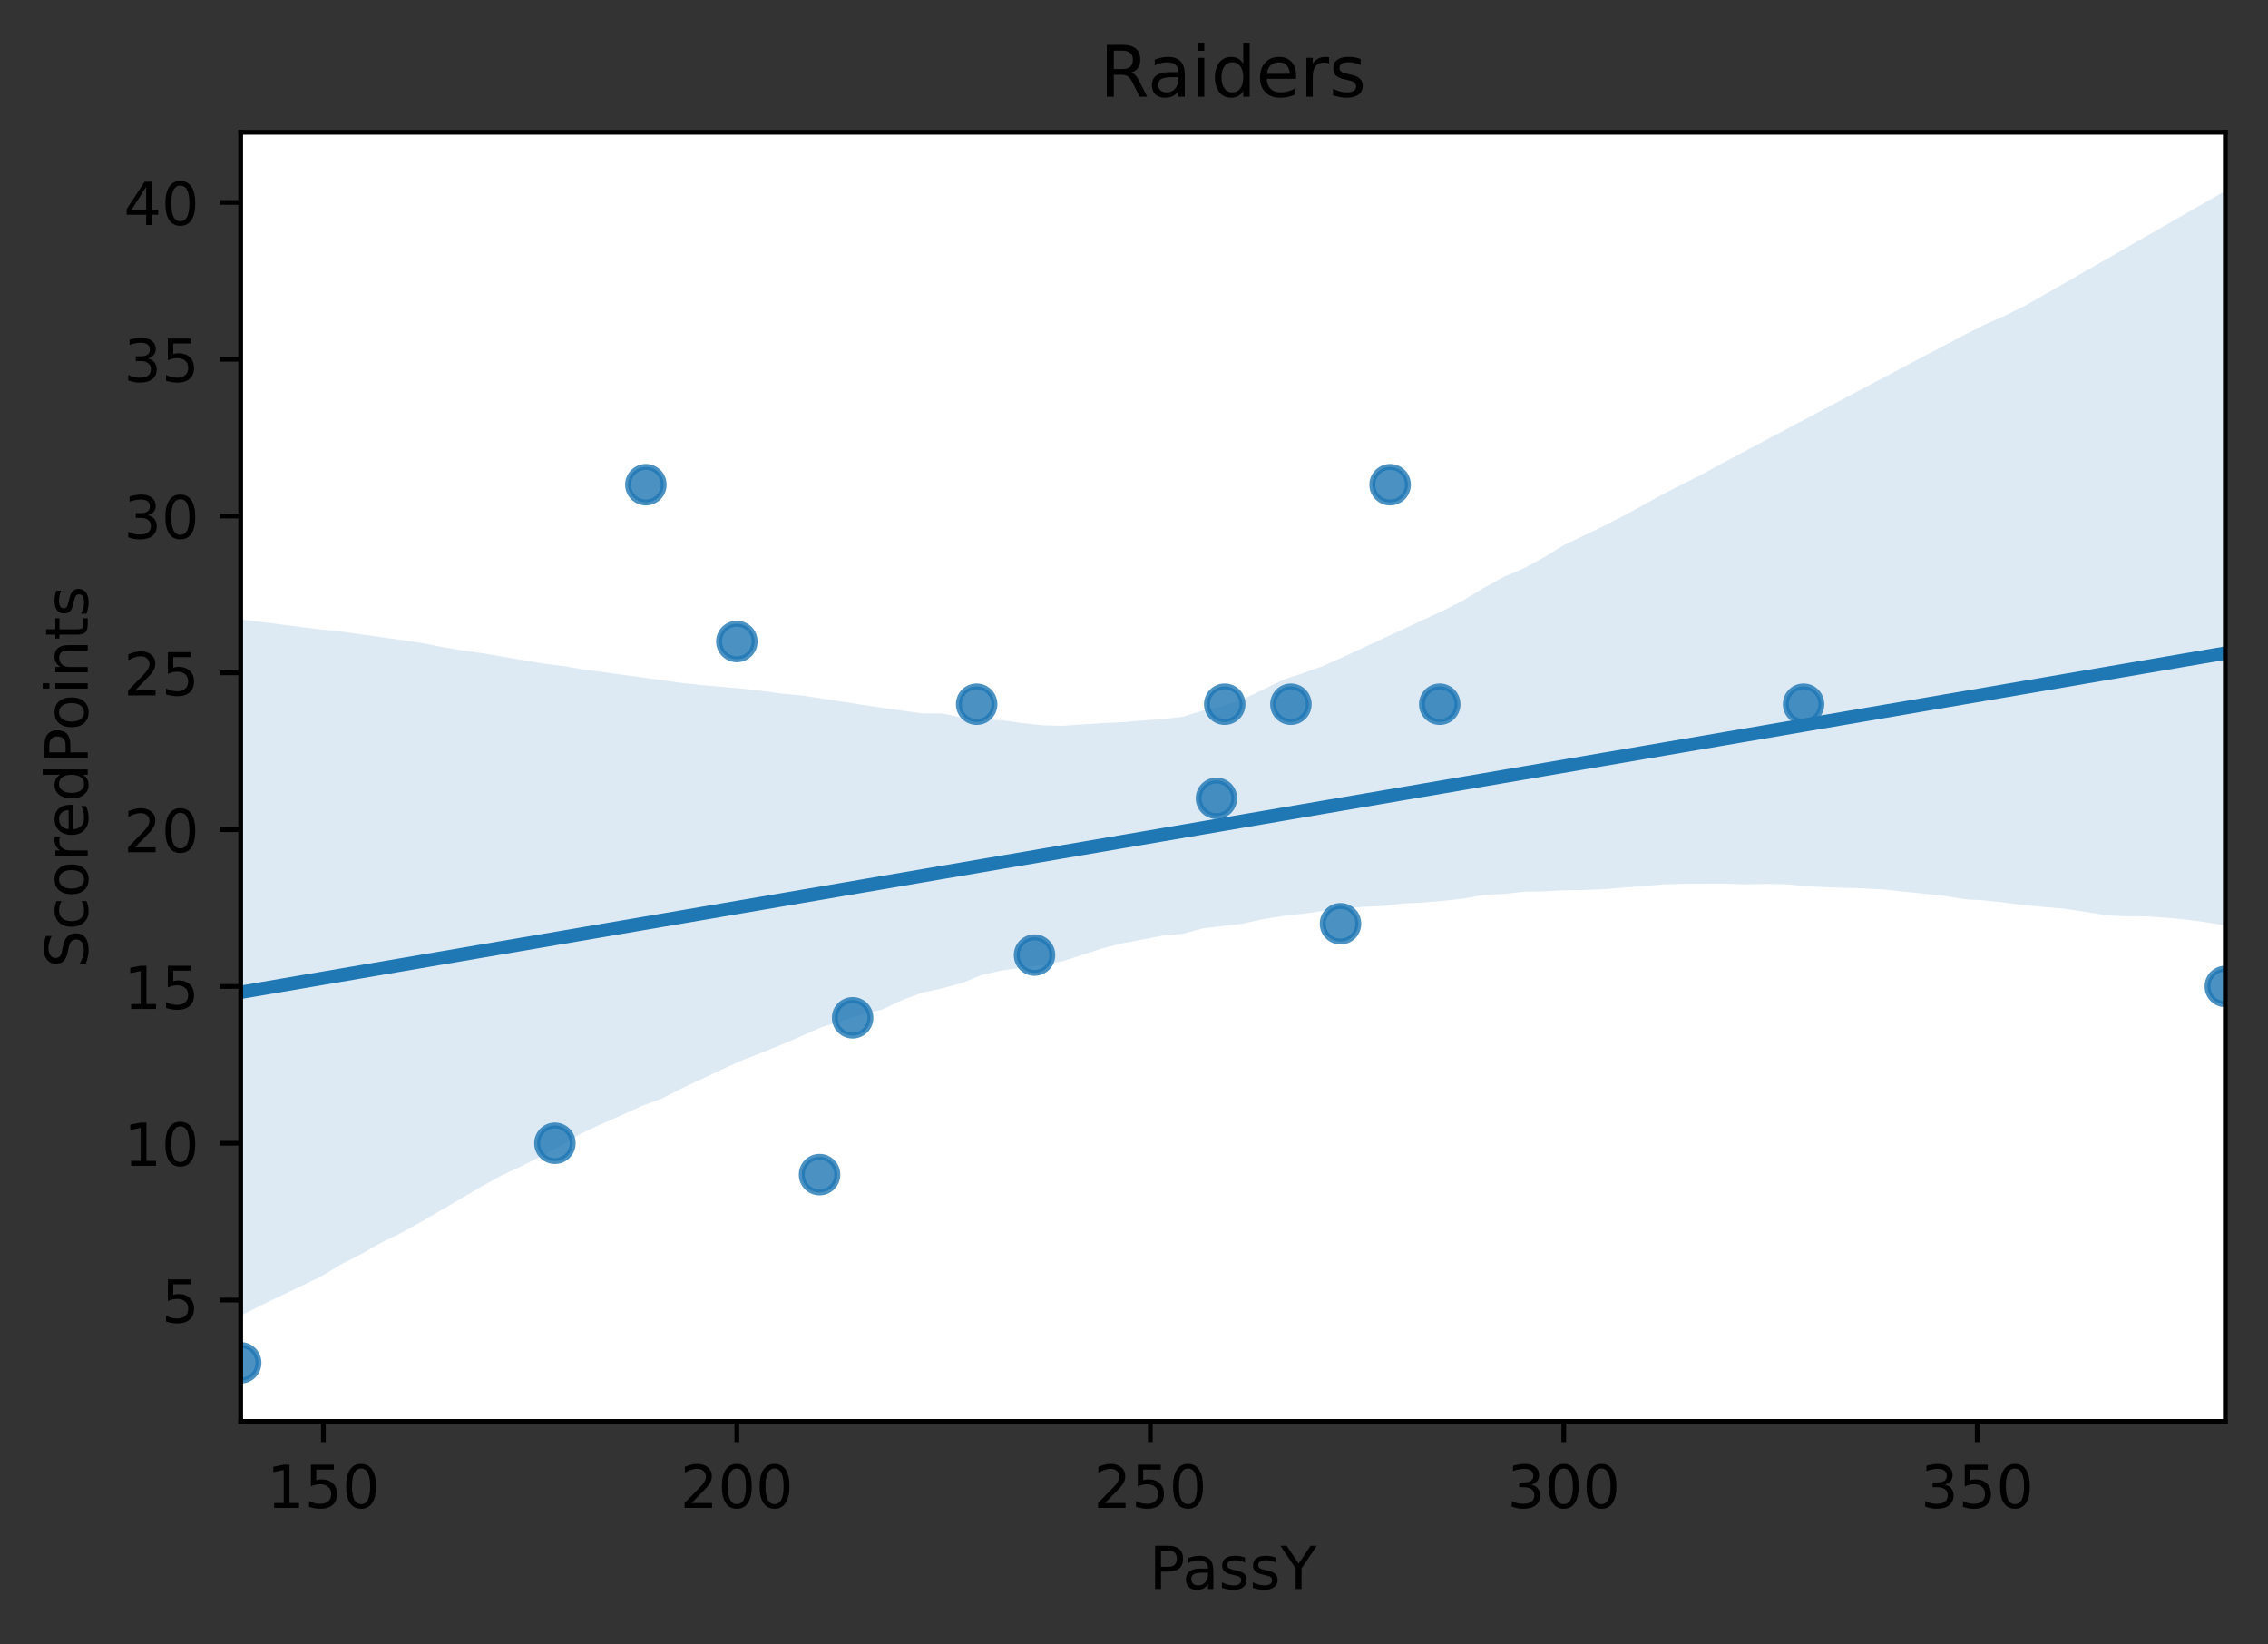 <?xml version="1.0" encoding="utf-8" standalone="no"?>
<!DOCTYPE svg PUBLIC "-//W3C//DTD SVG 1.1//EN"
  "http://www.w3.org/Graphics/SVG/1.1/DTD/svg11.dtd">
<!-- Created with matplotlib (https://matplotlib.org/) -->
<svg height="277.314pt" version="1.1" viewBox="0 0 382.603 277.314" width="382.603pt" xmlns="http://www.w3.org/2000/svg" xmlns:xlink="http://www.w3.org/1999/xlink">
 <rect x="0" y="0" width="382.603" height="277.314" fill="#333333" stroke="none"/>
 <defs>
  <style type="text/css">
*{stroke-linecap:butt;stroke-linejoin:round;}
  </style>
 </defs>
 <g id="figure_1">
  <g id="patch_1">
   <path d="M 0 277.314 
L 382.603 277.314 
L 382.603 0 
L 0 0 
z
" style="fill:none;"/>
  </g>
  <g id="axes_1">
   <g id="patch_2">
    <path d="M 40.603 239.758 
L 375.403 239.758 
L 375.403 22.318 
L 40.603 22.318 
z
" style="fill:#ffffff;"/>
   </g>
   <g id="PathCollection_1">
    <defs>
     <path d="M 0 3 
C 0.796 3 1.559 2.684 2.121 2.121 
C 2.684 1.559 3 0.796 3 0 
C 3 -0.796 2.684 -1.559 2.121 -2.121 
C 1.559 -2.684 0.796 -3 0 -3 
C -0.796 -3 -1.559 -2.684 -2.121 -2.121 
C -2.684 -1.559 -3 -0.796 -3 0 
C -3 0.796 -2.684 1.559 -2.121 2.121 
C -1.559 2.684 -0.796 3 0 3 
z
" id="mff17664d2a" style="stroke:#1f77b4;stroke-opacity:0.8;"/>
    </defs>
    <g clip-path="url(#p97b79f80c5)">
     <use style="fill:#1f77b4;fill-opacity:0.8;stroke:#1f77b4;stroke-opacity:0.8;" x="206.608" xlink:href="#mff17664d2a" y="118.788"/>
     <use style="fill:#1f77b4;fill-opacity:0.8;stroke:#1f77b4;stroke-opacity:0.8;" x="93.613" xlink:href="#mff17664d2a" y="192.846"/>
     <use style="fill:#1f77b4;fill-opacity:0.8;stroke:#1f77b4;stroke-opacity:0.8;" x="143.833" xlink:href="#mff17664d2a" y="171.686"/>
     <use style="fill:#1f77b4;fill-opacity:0.8;stroke:#1f77b4;stroke-opacity:0.8;" x="108.958" xlink:href="#mff17664d2a" y="81.76"/>
     <use style="fill:#1f77b4;fill-opacity:0.8;stroke:#1f77b4;stroke-opacity:0.8;" x="164.758" xlink:href="#mff17664d2a" y="118.788"/>
     <use style="fill:#1f77b4;fill-opacity:0.8;stroke:#1f77b4;stroke-opacity:0.8;" x="304.258" xlink:href="#mff17664d2a" y="118.788"/>
     <use style="fill:#1f77b4;fill-opacity:0.8;stroke:#1f77b4;stroke-opacity:0.8;" x="242.878" xlink:href="#mff17664d2a" y="118.788"/>
     <use style="fill:#1f77b4;fill-opacity:0.8;stroke:#1f77b4;stroke-opacity:0.8;" x="234.508" xlink:href="#mff17664d2a" y="81.76"/>
     <use style="fill:#1f77b4;fill-opacity:0.8;stroke:#1f77b4;stroke-opacity:0.8;" x="124.303" xlink:href="#mff17664d2a" y="108.209"/>
     <use style="fill:#1f77b4;fill-opacity:0.8;stroke:#1f77b4;stroke-opacity:0.8;" x="226.138" xlink:href="#mff17664d2a" y="155.817"/>
     <use style="fill:#1f77b4;fill-opacity:0.8;stroke:#1f77b4;stroke-opacity:0.8;" x="40.603" xlink:href="#mff17664d2a" y="229.874"/>
     <use style="fill:#1f77b4;fill-opacity:0.8;stroke:#1f77b4;stroke-opacity:0.8;" x="138.253" xlink:href="#mff17664d2a" y="198.136"/>
     <use style="fill:#1f77b4;fill-opacity:0.8;stroke:#1f77b4;stroke-opacity:0.8;" x="205.213" xlink:href="#mff17664d2a" y="134.658"/>
     <use style="fill:#1f77b4;fill-opacity:0.8;stroke:#1f77b4;stroke-opacity:0.8;" x="174.523" xlink:href="#mff17664d2a" y="161.107"/>
     <use style="fill:#1f77b4;fill-opacity:0.8;stroke:#1f77b4;stroke-opacity:0.8;" x="217.768" xlink:href="#mff17664d2a" y="118.788"/>
     <use style="fill:#1f77b4;fill-opacity:0.8;stroke:#1f77b4;stroke-opacity:0.8;" x="375.403" xlink:href="#mff17664d2a" y="166.397"/>
    </g>
   </g>
   <g id="PolyCollection_1">
    <path clip-path="url(#p97b79f80c5)" d="M 40.603 104.477 
L 40.603 221.927 
L 43.985 220.203 
L 47.367 218.572 
L 50.749 216.957 
L 54.13 215.336 
L 57.512 213.293 
L 60.894 211.56 
L 64.276 209.626 
L 67.658 207.98 
L 71.039 206.103 
L 74.421 204.129 
L 77.803 202.15 
L 81.185 200.17 
L 84.567 198.292 
L 87.949 196.714 
L 91.33 195.022 
L 94.712 193.22 
L 98.094 191.163 
L 101.476 189.599 
L 104.858 188.105 
L 108.239 186.565 
L 111.621 185.317 
L 115.003 183.589 
L 118.385 181.997 
L 121.767 180.403 
L 125.149 178.871 
L 128.53 177.543 
L 131.912 176.19 
L 135.294 174.715 
L 138.676 173.229 
L 142.058 172.251 
L 145.439 171.103 
L 148.821 170.295 
L 152.203 168.69 
L 155.585 167.438 
L 158.967 166.706 
L 162.349 165.791 
L 165.73 164.426 
L 169.112 163.675 
L 172.494 163.212 
L 175.876 162.787 
L 179.258 162.148 
L 182.639 161.048 
L 186.021 159.953 
L 189.403 159.096 
L 192.785 158.472 
L 196.167 157.818 
L 199.549 157.508 
L 202.93 156.592 
L 206.312 156.188 
L 209.694 155.794 
L 213.076 155.036 
L 216.458 154.502 
L 219.839 154.136 
L 223.221 153.647 
L 226.603 153.284 
L 229.985 152.96 
L 233.367 152.815 
L 236.749 152.393 
L 240.13 152.228 
L 243.512 151.948 
L 246.894 151.559 
L 250.276 150.966 
L 253.658 150.792 
L 257.039 150.415 
L 260.421 150.348 
L 263.803 150.165 
L 267.185 150.129 
L 270.567 149.989 
L 273.949 149.713 
L 277.33 149.442 
L 280.712 149.17 
L 284.094 149.083 
L 287.476 149.057 
L 290.858 149.05 
L 294.239 149.164 
L 297.621 149.101 
L 301.003 149.146 
L 304.385 149.437 
L 307.767 149.641 
L 311.149 149.751 
L 314.53 149.856 
L 317.912 150.043 
L 321.294 150.418 
L 324.676 150.754 
L 328.058 151.127 
L 331.439 151.677 
L 334.821 151.879 
L 338.203 152.261 
L 341.585 152.692 
L 344.967 152.992 
L 348.349 153.292 
L 351.73 153.788 
L 355.112 154.352 
L 358.494 154.562 
L 361.876 154.568 
L 365.258 154.778 
L 368.639 155.1 
L 372.021 155.544 
L 375.403 156.109 
L 375.403 32.202 
L 375.403 32.202 
L 372.021 34.143 
L 368.639 36.084 
L 365.258 38.024 
L 361.876 39.965 
L 358.494 41.906 
L 355.112 43.847 
L 351.73 45.785 
L 348.349 47.72 
L 344.967 49.654 
L 341.585 51.588 
L 338.203 53.254 
L 334.821 54.749 
L 331.439 56.466 
L 328.058 58.25 
L 324.676 60.034 
L 321.294 61.818 
L 317.912 63.611 
L 314.53 65.405 
L 311.149 67.199 
L 307.767 68.992 
L 304.385 70.786 
L 301.003 72.58 
L 297.621 74.374 
L 294.239 76.173 
L 290.858 77.98 
L 287.476 79.827 
L 284.094 81.55 
L 280.712 83.266 
L 277.33 85.137 
L 273.949 86.97 
L 270.567 88.72 
L 267.185 90.349 
L 263.803 91.95 
L 260.421 94.048 
L 257.039 95.871 
L 253.658 97.319 
L 250.276 99.187 
L 246.894 101.247 
L 243.512 102.978 
L 240.13 104.542 
L 236.749 106.108 
L 233.367 107.682 
L 229.985 109.252 
L 226.603 110.816 
L 223.221 112.341 
L 219.839 113.534 
L 216.458 114.666 
L 213.076 116.324 
L 209.694 117.945 
L 206.312 119.103 
L 202.93 119.858 
L 199.549 120.895 
L 196.167 121.312 
L 192.785 121.53 
L 189.403 121.818 
L 186.021 121.967 
L 182.639 122.198 
L 179.258 122.425 
L 175.876 122.342 
L 172.494 121.978 
L 169.112 121.51 
L 165.73 121.303 
L 162.349 121.035 
L 158.967 120.357 
L 155.585 120.346 
L 152.203 119.868 
L 148.821 119.391 
L 145.439 118.881 
L 142.058 118.361 
L 138.676 117.842 
L 135.294 117.323 
L 131.912 117.008 
L 128.53 116.544 
L 125.149 116.16 
L 121.767 115.861 
L 118.385 115.562 
L 115.003 115.194 
L 111.621 114.727 
L 108.239 114.26 
L 104.858 113.794 
L 101.476 113.331 
L 98.094 112.868 
L 94.712 112.306 
L 91.33 111.887 
L 87.949 111.307 
L 84.567 110.727 
L 81.185 110.152 
L 77.803 109.686 
L 74.421 109.112 
L 71.039 108.44 
L 67.658 107.957 
L 64.276 107.478 
L 60.894 107 
L 57.512 106.526 
L 54.13 106.182 
L 50.749 105.765 
L 47.367 105.335 
L 43.985 104.906 
L 40.603 104.477 
z
" style="fill:#1f77b4;fill-opacity:0.15;"/>
   </g>
   <g id="matplotlib.axis_1">
    <g id="xtick_1">
     <g id="line2d_1">
      <defs>
       <path d="M 0 0 
L 0 3.5 
" id="m7459fa9d11" style="stroke:#000000;stroke-width:0.8;"/>
      </defs>
      <g>
       <use style="stroke:#000000;stroke-width:0.8;" x="54.553" xlink:href="#m7459fa9d11" y="239.758"/>
      </g>
     </g>
     <g id="text_1">
      <!-- 150 -->
      <defs>
       <path d="M 12.406 8.297 
L 28.516 8.297 
L 28.516 63.922 
L 10.984 60.406 
L 10.984 69.391 
L 28.422 72.906 
L 38.281 72.906 
L 38.281 8.297 
L 54.391 8.297 
L 54.391 0 
L 12.406 0 
z
" id="DejaVuSans-49"/>
       <path d="M 10.797 72.906 
L 49.516 72.906 
L 49.516 64.594 
L 19.828 64.594 
L 19.828 46.734 
Q 21.969 47.469 24.109 47.828 
Q 26.266 48.188 28.422 48.188 
Q 40.625 48.188 47.75 41.5 
Q 54.891 34.812 54.891 23.391 
Q 54.891 11.625 47.562 5.094 
Q 40.234 -1.422 26.906 -1.422 
Q 22.312 -1.422 17.547 -0.641 
Q 12.797 0.141 7.719 1.703 
L 7.719 11.625 
Q 12.109 9.234 16.797 8.062 
Q 21.484 6.891 26.703 6.891 
Q 35.156 6.891 40.078 11.328 
Q 45.016 15.766 45.016 23.391 
Q 45.016 31 40.078 35.438 
Q 35.156 39.891 26.703 39.891 
Q 22.75 39.891 18.812 39.016 
Q 14.891 38.141 10.797 36.281 
z
" id="DejaVuSans-53"/>
       <path d="M 31.781 66.406 
Q 24.172 66.406 20.328 58.906 
Q 16.5 51.422 16.5 36.375 
Q 16.5 21.391 20.328 13.891 
Q 24.172 6.391 31.781 6.391 
Q 39.453 6.391 43.281 13.891 
Q 47.125 21.391 47.125 36.375 
Q 47.125 51.422 43.281 58.906 
Q 39.453 66.406 31.781 66.406 
z
M 31.781 74.219 
Q 44.047 74.219 50.516 64.516 
Q 56.984 54.828 56.984 36.375 
Q 56.984 17.969 50.516 8.266 
Q 44.047 -1.422 31.781 -1.422 
Q 19.531 -1.422 13.062 8.266 
Q 6.594 17.969 6.594 36.375 
Q 6.594 54.828 13.062 64.516 
Q 19.531 74.219 31.781 74.219 
z
" id="DejaVuSans-48"/>
      </defs>
      <g transform="translate(45.009 254.357)scale(0.1 -0.1)">
       <use xlink:href="#DejaVuSans-49"/>
       <use x="63.623" xlink:href="#DejaVuSans-53"/>
       <use x="127.246" xlink:href="#DejaVuSans-48"/>
      </g>
     </g>
    </g>
    <g id="xtick_2">
     <g id="line2d_2">
      <g>
       <use style="stroke:#000000;stroke-width:0.8;" x="124.303" xlink:href="#m7459fa9d11" y="239.758"/>
      </g>
     </g>
     <g id="text_2">
      <!-- 200 -->
      <defs>
       <path d="M 19.188 8.297 
L 53.609 8.297 
L 53.609 0 
L 7.328 0 
L 7.328 8.297 
Q 12.938 14.109 22.625 23.891 
Q 32.328 33.688 34.812 36.531 
Q 39.547 41.844 41.422 45.531 
Q 43.312 49.219 43.312 52.781 
Q 43.312 58.594 39.234 62.25 
Q 35.156 65.922 28.609 65.922 
Q 23.969 65.922 18.812 64.312 
Q 13.672 62.703 7.812 59.422 
L 7.812 69.391 
Q 13.766 71.781 18.938 73 
Q 24.125 74.219 28.422 74.219 
Q 39.75 74.219 46.484 68.547 
Q 53.219 62.891 53.219 53.422 
Q 53.219 48.922 51.531 44.891 
Q 49.859 40.875 45.406 35.406 
Q 44.188 33.984 37.641 27.219 
Q 31.109 20.453 19.188 8.297 
z
" id="DejaVuSans-50"/>
      </defs>
      <g transform="translate(114.759 254.357)scale(0.1 -0.1)">
       <use xlink:href="#DejaVuSans-50"/>
       <use x="63.623" xlink:href="#DejaVuSans-48"/>
       <use x="127.246" xlink:href="#DejaVuSans-48"/>
      </g>
     </g>
    </g>
    <g id="xtick_3">
     <g id="line2d_3">
      <g>
       <use style="stroke:#000000;stroke-width:0.8;" x="194.053" xlink:href="#m7459fa9d11" y="239.758"/>
      </g>
     </g>
     <g id="text_3">
      <!-- 250 -->
      <g transform="translate(184.509 254.357)scale(0.1 -0.1)">
       <use xlink:href="#DejaVuSans-50"/>
       <use x="63.623" xlink:href="#DejaVuSans-53"/>
       <use x="127.246" xlink:href="#DejaVuSans-48"/>
      </g>
     </g>
    </g>
    <g id="xtick_4">
     <g id="line2d_4">
      <g>
       <use style="stroke:#000000;stroke-width:0.8;" x="263.803" xlink:href="#m7459fa9d11" y="239.758"/>
      </g>
     </g>
     <g id="text_4">
      <!-- 300 -->
      <defs>
       <path d="M 40.578 39.312 
Q 47.656 37.797 51.625 33 
Q 55.609 28.219 55.609 21.188 
Q 55.609 10.406 48.188 4.484 
Q 40.766 -1.422 27.094 -1.422 
Q 22.516 -1.422 17.656 -0.516 
Q 12.797 0.391 7.625 2.203 
L 7.625 11.719 
Q 11.719 9.328 16.594 8.109 
Q 21.484 6.891 26.812 6.891 
Q 36.078 6.891 40.938 10.547 
Q 45.797 14.203 45.797 21.188 
Q 45.797 27.641 41.281 31.266 
Q 36.766 34.906 28.719 34.906 
L 20.219 34.906 
L 20.219 43.016 
L 29.109 43.016 
Q 36.375 43.016 40.234 45.922 
Q 44.094 48.828 44.094 54.297 
Q 44.094 59.906 40.109 62.906 
Q 36.141 65.922 28.719 65.922 
Q 24.656 65.922 20.016 65.031 
Q 15.375 64.156 9.812 62.312 
L 9.812 71.094 
Q 15.438 72.656 20.344 73.438 
Q 25.25 74.219 29.594 74.219 
Q 40.828 74.219 47.359 69.109 
Q 53.906 64.016 53.906 55.328 
Q 53.906 49.266 50.438 45.094 
Q 46.969 40.922 40.578 39.312 
z
" id="DejaVuSans-51"/>
      </defs>
      <g transform="translate(254.259 254.357)scale(0.1 -0.1)">
       <use xlink:href="#DejaVuSans-51"/>
       <use x="63.623" xlink:href="#DejaVuSans-48"/>
       <use x="127.246" xlink:href="#DejaVuSans-48"/>
      </g>
     </g>
    </g>
    <g id="xtick_5">
     <g id="line2d_5">
      <g>
       <use style="stroke:#000000;stroke-width:0.8;" x="333.553" xlink:href="#m7459fa9d11" y="239.758"/>
      </g>
     </g>
     <g id="text_5">
      <!-- 350 -->
      <g transform="translate(324.009 254.357)scale(0.1 -0.1)">
       <use xlink:href="#DejaVuSans-51"/>
       <use x="63.623" xlink:href="#DejaVuSans-53"/>
       <use x="127.246" xlink:href="#DejaVuSans-48"/>
      </g>
     </g>
    </g>
    <g id="text_6">
     <!-- PassY -->
     <defs>
      <path d="M 19.672 64.797 
L 19.672 37.406 
L 32.078 37.406 
Q 38.969 37.406 42.719 40.969 
Q 46.484 44.531 46.484 51.125 
Q 46.484 57.672 42.719 61.234 
Q 38.969 64.797 32.078 64.797 
z
M 9.812 72.906 
L 32.078 72.906 
Q 44.344 72.906 50.609 67.359 
Q 56.891 61.812 56.891 51.125 
Q 56.891 40.328 50.609 34.812 
Q 44.344 29.297 32.078 29.297 
L 19.672 29.297 
L 19.672 0 
L 9.812 0 
z
" id="DejaVuSans-80"/>
      <path d="M 34.281 27.484 
Q 23.391 27.484 19.188 25 
Q 14.984 22.516 14.984 16.5 
Q 14.984 11.719 18.141 8.906 
Q 21.297 6.109 26.703 6.109 
Q 34.188 6.109 38.703 11.406 
Q 43.219 16.703 43.219 25.484 
L 43.219 27.484 
z
M 52.203 31.203 
L 52.203 0 
L 43.219 0 
L 43.219 8.297 
Q 40.141 3.328 35.547 0.953 
Q 30.953 -1.422 24.312 -1.422 
Q 15.922 -1.422 10.953 3.297 
Q 6 8.016 6 15.922 
Q 6 25.141 12.172 29.828 
Q 18.359 34.516 30.609 34.516 
L 43.219 34.516 
L 43.219 35.406 
Q 43.219 41.609 39.141 45 
Q 35.062 48.391 27.688 48.391 
Q 23 48.391 18.547 47.266 
Q 14.109 46.141 10.016 43.891 
L 10.016 52.203 
Q 14.938 54.109 19.578 55.047 
Q 24.219 56 28.609 56 
Q 40.484 56 46.344 49.844 
Q 52.203 43.703 52.203 31.203 
z
" id="DejaVuSans-97"/>
      <path d="M 44.281 53.078 
L 44.281 44.578 
Q 40.484 46.531 36.375 47.5 
Q 32.281 48.484 27.875 48.484 
Q 21.188 48.484 17.844 46.438 
Q 14.5 44.391 14.5 40.281 
Q 14.5 37.156 16.891 35.375 
Q 19.281 33.594 26.516 31.984 
L 29.594 31.297 
Q 39.156 29.25 43.188 25.516 
Q 47.219 21.781 47.219 15.094 
Q 47.219 7.469 41.188 3.016 
Q 35.156 -1.422 24.609 -1.422 
Q 20.219 -1.422 15.453 -0.562 
Q 10.688 0.297 5.422 2 
L 5.422 11.281 
Q 10.406 8.688 15.234 7.391 
Q 20.062 6.109 24.812 6.109 
Q 31.156 6.109 34.562 8.281 
Q 37.984 10.453 37.984 14.406 
Q 37.984 18.062 35.516 20.016 
Q 33.062 21.969 24.703 23.781 
L 21.578 24.516 
Q 13.234 26.266 9.516 29.906 
Q 5.812 33.547 5.812 39.891 
Q 5.812 47.609 11.281 51.797 
Q 16.75 56 26.812 56 
Q 31.781 56 36.172 55.266 
Q 40.578 54.547 44.281 53.078 
z
" id="DejaVuSans-115"/>
      <path d="M -0.203 72.906 
L 10.406 72.906 
L 30.609 42.922 
L 50.688 72.906 
L 61.281 72.906 
L 35.5 34.719 
L 35.5 0 
L 25.594 0 
L 25.594 34.719 
z
" id="DejaVuSans-89"/>
     </defs>
     <g transform="translate(193.886 268.035)scale(0.1 -0.1)">
      <use xlink:href="#DejaVuSans-80"/>
      <use x="55.803" xlink:href="#DejaVuSans-97"/>
      <use x="117.082" xlink:href="#DejaVuSans-115"/>
      <use x="169.182" xlink:href="#DejaVuSans-115"/>
      <use x="221.281" xlink:href="#DejaVuSans-89"/>
     </g>
    </g>
   </g>
   <g id="matplotlib.axis_2">
    <g id="ytick_1">
     <g id="line2d_6">
      <defs>
       <path d="M 0 0 
L -3.5 0 
" id="m78fcdbc2c6" style="stroke:#000000;stroke-width:0.8;"/>
      </defs>
      <g>
       <use style="stroke:#000000;stroke-width:0.8;" x="40.603" xlink:href="#m78fcdbc2c6" y="219.295"/>
      </g>
     </g>
     <g id="text_7">
      <!-- 5 -->
      <g transform="translate(27.241 223.094)scale(0.1 -0.1)">
       <use xlink:href="#DejaVuSans-53"/>
      </g>
     </g>
    </g>
    <g id="ytick_2">
     <g id="line2d_7">
      <g>
       <use style="stroke:#000000;stroke-width:0.8;" x="40.603" xlink:href="#m78fcdbc2c6" y="192.846"/>
      </g>
     </g>
     <g id="text_8">
      <!-- 10 -->
      <g transform="translate(20.878 196.645)scale(0.1 -0.1)">
       <use xlink:href="#DejaVuSans-49"/>
       <use x="63.623" xlink:href="#DejaVuSans-48"/>
      </g>
     </g>
    </g>
    <g id="ytick_3">
     <g id="line2d_8">
      <g>
       <use style="stroke:#000000;stroke-width:0.8;" x="40.603" xlink:href="#m78fcdbc2c6" y="166.397"/>
      </g>
     </g>
     <g id="text_9">
      <!-- 15 -->
      <g transform="translate(20.878 170.196)scale(0.1 -0.1)">
       <use xlink:href="#DejaVuSans-49"/>
       <use x="63.623" xlink:href="#DejaVuSans-53"/>
      </g>
     </g>
    </g>
    <g id="ytick_4">
     <g id="line2d_9">
      <g>
       <use style="stroke:#000000;stroke-width:0.8;" x="40.603" xlink:href="#m78fcdbc2c6" y="139.948"/>
      </g>
     </g>
     <g id="text_10">
      <!-- 20 -->
      <g transform="translate(20.878 143.747)scale(0.1 -0.1)">
       <use xlink:href="#DejaVuSans-50"/>
       <use x="63.623" xlink:href="#DejaVuSans-48"/>
      </g>
     </g>
    </g>
    <g id="ytick_5">
     <g id="line2d_10">
      <g>
       <use style="stroke:#000000;stroke-width:0.8;" x="40.603" xlink:href="#m78fcdbc2c6" y="113.498"/>
      </g>
     </g>
     <g id="text_11">
      <!-- 25 -->
      <g transform="translate(20.878 117.298)scale(0.1 -0.1)">
       <use xlink:href="#DejaVuSans-50"/>
       <use x="63.623" xlink:href="#DejaVuSans-53"/>
      </g>
     </g>
    </g>
    <g id="ytick_6">
     <g id="line2d_11">
      <g>
       <use style="stroke:#000000;stroke-width:0.8;" x="40.603" xlink:href="#m78fcdbc2c6" y="87.049"/>
      </g>
     </g>
     <g id="text_12">
      <!-- 30 -->
      <g transform="translate(20.878 90.849)scale(0.1 -0.1)">
       <use xlink:href="#DejaVuSans-51"/>
       <use x="63.623" xlink:href="#DejaVuSans-48"/>
      </g>
     </g>
    </g>
    <g id="ytick_7">
     <g id="line2d_12">
      <g>
       <use style="stroke:#000000;stroke-width:0.8;" x="40.603" xlink:href="#m78fcdbc2c6" y="60.6"/>
      </g>
     </g>
     <g id="text_13">
      <!-- 35 -->
      <g transform="translate(20.878 64.399)scale(0.1 -0.1)">
       <use xlink:href="#DejaVuSans-51"/>
       <use x="63.623" xlink:href="#DejaVuSans-53"/>
      </g>
     </g>
    </g>
    <g id="ytick_8">
     <g id="line2d_13">
      <g>
       <use style="stroke:#000000;stroke-width:0.8;" x="40.603" xlink:href="#m78fcdbc2c6" y="34.151"/>
      </g>
     </g>
     <g id="text_14">
      <!-- 40 -->
      <defs>
       <path d="M 37.797 64.312 
L 12.891 25.391 
L 37.797 25.391 
z
M 35.203 72.906 
L 47.609 72.906 
L 47.609 25.391 
L 58.016 25.391 
L 58.016 17.188 
L 47.609 17.188 
L 47.609 0 
L 37.797 0 
L 37.797 17.188 
L 4.891 17.188 
L 4.891 26.703 
z
" id="DejaVuSans-52"/>
      </defs>
      <g transform="translate(20.878 37.95)scale(0.1 -0.1)">
       <use xlink:href="#DejaVuSans-52"/>
       <use x="63.623" xlink:href="#DejaVuSans-48"/>
      </g>
     </g>
    </g>
    <g id="text_15">
     <!-- ScoredPoints -->
     <defs>
      <path d="M 53.516 70.516 
L 53.516 60.891 
Q 47.906 63.578 42.922 64.891 
Q 37.938 66.219 33.297 66.219 
Q 25.25 66.219 20.875 63.094 
Q 16.5 59.969 16.5 54.203 
Q 16.5 49.359 19.406 46.891 
Q 22.312 44.438 30.422 42.922 
L 36.375 41.703 
Q 47.406 39.594 52.656 34.297 
Q 57.906 29 57.906 20.125 
Q 57.906 9.516 50.797 4.047 
Q 43.703 -1.422 29.984 -1.422 
Q 24.812 -1.422 18.969 -0.25 
Q 13.141 0.922 6.891 3.219 
L 6.891 13.375 
Q 12.891 10.016 18.656 8.297 
Q 24.422 6.594 29.984 6.594 
Q 38.422 6.594 43.016 9.906 
Q 47.609 13.234 47.609 19.391 
Q 47.609 24.75 44.312 27.781 
Q 41.016 30.812 33.5 32.328 
L 27.484 33.5 
Q 16.453 35.688 11.516 40.375 
Q 6.594 45.062 6.594 53.422 
Q 6.594 63.094 13.406 68.656 
Q 20.219 74.219 32.172 74.219 
Q 37.312 74.219 42.625 73.281 
Q 47.953 72.359 53.516 70.516 
z
" id="DejaVuSans-83"/>
      <path d="M 48.781 52.594 
L 48.781 44.188 
Q 44.969 46.297 41.141 47.344 
Q 37.312 48.391 33.406 48.391 
Q 24.656 48.391 19.812 42.844 
Q 14.984 37.312 14.984 27.297 
Q 14.984 17.281 19.812 11.734 
Q 24.656 6.203 33.406 6.203 
Q 37.312 6.203 41.141 7.25 
Q 44.969 8.297 48.781 10.406 
L 48.781 2.094 
Q 45.016 0.344 40.984 -0.531 
Q 36.969 -1.422 32.422 -1.422 
Q 20.062 -1.422 12.781 6.344 
Q 5.516 14.109 5.516 27.297 
Q 5.516 40.672 12.859 48.328 
Q 20.219 56 33.016 56 
Q 37.156 56 41.109 55.141 
Q 45.062 54.297 48.781 52.594 
z
" id="DejaVuSans-99"/>
      <path d="M 30.609 48.391 
Q 23.391 48.391 19.188 42.75 
Q 14.984 37.109 14.984 27.297 
Q 14.984 17.484 19.156 11.844 
Q 23.344 6.203 30.609 6.203 
Q 37.797 6.203 41.984 11.859 
Q 46.188 17.531 46.188 27.297 
Q 46.188 37.016 41.984 42.703 
Q 37.797 48.391 30.609 48.391 
z
M 30.609 56 
Q 42.328 56 49.016 48.375 
Q 55.719 40.766 55.719 27.297 
Q 55.719 13.875 49.016 6.219 
Q 42.328 -1.422 30.609 -1.422 
Q 18.844 -1.422 12.172 6.219 
Q 5.516 13.875 5.516 27.297 
Q 5.516 40.766 12.172 48.375 
Q 18.844 56 30.609 56 
z
" id="DejaVuSans-111"/>
      <path d="M 41.109 46.297 
Q 39.594 47.172 37.812 47.578 
Q 36.031 48 33.891 48 
Q 26.266 48 22.188 43.047 
Q 18.109 38.094 18.109 28.812 
L 18.109 0 
L 9.078 0 
L 9.078 54.688 
L 18.109 54.688 
L 18.109 46.188 
Q 20.953 51.172 25.484 53.578 
Q 30.031 56 36.531 56 
Q 37.453 56 38.578 55.875 
Q 39.703 55.766 41.062 55.516 
z
" id="DejaVuSans-114"/>
      <path d="M 56.203 29.594 
L 56.203 25.203 
L 14.891 25.203 
Q 15.484 15.922 20.484 11.062 
Q 25.484 6.203 34.422 6.203 
Q 39.594 6.203 44.453 7.469 
Q 49.312 8.734 54.109 11.281 
L 54.109 2.781 
Q 49.266 0.734 44.188 -0.344 
Q 39.109 -1.422 33.891 -1.422 
Q 20.797 -1.422 13.156 6.188 
Q 5.516 13.812 5.516 26.812 
Q 5.516 40.234 12.766 48.109 
Q 20.016 56 32.328 56 
Q 43.359 56 49.781 48.891 
Q 56.203 41.797 56.203 29.594 
z
M 47.219 32.234 
Q 47.125 39.594 43.094 43.984 
Q 39.062 48.391 32.422 48.391 
Q 24.906 48.391 20.391 44.141 
Q 15.875 39.891 15.188 32.172 
z
" id="DejaVuSans-101"/>
      <path d="M 45.406 46.391 
L 45.406 75.984 
L 54.391 75.984 
L 54.391 0 
L 45.406 0 
L 45.406 8.203 
Q 42.578 3.328 38.25 0.953 
Q 33.938 -1.422 27.875 -1.422 
Q 17.969 -1.422 11.734 6.484 
Q 5.516 14.406 5.516 27.297 
Q 5.516 40.188 11.734 48.094 
Q 17.969 56 27.875 56 
Q 33.938 56 38.25 53.625 
Q 42.578 51.266 45.406 46.391 
z
M 14.797 27.297 
Q 14.797 17.391 18.875 11.75 
Q 22.953 6.109 30.078 6.109 
Q 37.203 6.109 41.297 11.75 
Q 45.406 17.391 45.406 27.297 
Q 45.406 37.203 41.297 42.844 
Q 37.203 48.484 30.078 48.484 
Q 22.953 48.484 18.875 42.844 
Q 14.797 37.203 14.797 27.297 
z
" id="DejaVuSans-100"/>
      <path d="M 9.422 54.688 
L 18.406 54.688 
L 18.406 0 
L 9.422 0 
z
M 9.422 75.984 
L 18.406 75.984 
L 18.406 64.594 
L 9.422 64.594 
z
" id="DejaVuSans-105"/>
      <path d="M 54.891 33.016 
L 54.891 0 
L 45.906 0 
L 45.906 32.719 
Q 45.906 40.484 42.875 44.328 
Q 39.844 48.188 33.797 48.188 
Q 26.516 48.188 22.312 43.547 
Q 18.109 38.922 18.109 30.906 
L 18.109 0 
L 9.078 0 
L 9.078 54.688 
L 18.109 54.688 
L 18.109 46.188 
Q 21.344 51.125 25.703 53.562 
Q 30.078 56 35.797 56 
Q 45.219 56 50.047 50.172 
Q 54.891 44.344 54.891 33.016 
z
" id="DejaVuSans-110"/>
      <path d="M 18.312 70.219 
L 18.312 54.688 
L 36.812 54.688 
L 36.812 47.703 
L 18.312 47.703 
L 18.312 18.016 
Q 18.312 11.328 20.141 9.422 
Q 21.969 7.516 27.594 7.516 
L 36.812 7.516 
L 36.812 0 
L 27.594 0 
Q 17.188 0 13.234 3.875 
Q 9.281 7.766 9.281 18.016 
L 9.281 47.703 
L 2.688 47.703 
L 2.688 54.688 
L 9.281 54.688 
L 9.281 70.219 
z
" id="DejaVuSans-116"/>
     </defs>
     <g transform="translate(14.798 163.23)rotate(-90)scale(0.1 -0.1)">
      <use xlink:href="#DejaVuSans-83"/>
      <use x="63.477" xlink:href="#DejaVuSans-99"/>
      <use x="118.457" xlink:href="#DejaVuSans-111"/>
      <use x="179.639" xlink:href="#DejaVuSans-114"/>
      <use x="218.502" xlink:href="#DejaVuSans-101"/>
      <use x="280.025" xlink:href="#DejaVuSans-100"/>
      <use x="343.502" xlink:href="#DejaVuSans-80"/>
      <use x="400.18" xlink:href="#DejaVuSans-111"/>
      <use x="461.361" xlink:href="#DejaVuSans-105"/>
      <use x="489.145" xlink:href="#DejaVuSans-110"/>
      <use x="552.523" xlink:href="#DejaVuSans-116"/>
      <use x="591.732" xlink:href="#DejaVuSans-115"/>
     </g>
    </g>
   </g>
   <g id="line2d_14">
    <path clip-path="url(#p97b79f80c5)" d="M 40.603 167.384 
L 43.985 166.806 
L 47.367 166.228 
L 50.749 165.65 
L 54.13 165.072 
L 57.512 164.494 
L 60.894 163.916 
L 64.276 163.338 
L 67.658 162.76 
L 71.039 162.183 
L 74.421 161.605 
L 77.803 161.027 
L 81.185 160.449 
L 84.567 159.871 
L 87.949 159.293 
L 91.33 158.715 
L 94.712 158.137 
L 98.094 157.559 
L 101.476 156.981 
L 104.858 156.403 
L 108.239 155.825 
L 111.621 155.247 
L 115.003 154.669 
L 118.385 154.091 
L 121.767 153.513 
L 125.149 152.935 
L 128.53 152.357 
L 131.912 151.779 
L 135.294 151.201 
L 138.676 150.623 
L 142.058 150.045 
L 145.439 149.467 
L 148.821 148.889 
L 152.203 148.311 
L 155.585 147.734 
L 158.967 147.156 
L 162.349 146.578 
L 165.73 146 
L 169.112 145.422 
L 172.494 144.844 
L 175.876 144.266 
L 179.258 143.688 
L 182.639 143.11 
L 186.021 142.532 
L 189.403 141.954 
L 192.785 141.376 
L 196.167 140.798 
L 199.549 140.22 
L 202.93 139.642 
L 206.312 139.064 
L 209.694 138.486 
L 213.076 137.908 
L 216.458 137.33 
L 219.839 136.752 
L 223.221 136.174 
L 226.603 135.596 
L 229.985 135.018 
L 233.367 134.44 
L 236.749 133.862 
L 240.13 133.284 
L 243.512 132.707 
L 246.894 132.129 
L 250.276 131.551 
L 253.658 130.973 
L 257.039 130.395 
L 260.421 129.817 
L 263.803 129.239 
L 267.185 128.661 
L 270.567 128.083 
L 273.949 127.505 
L 277.33 126.927 
L 280.712 126.349 
L 284.094 125.771 
L 287.476 125.193 
L 290.858 124.615 
L 294.239 124.037 
L 297.621 123.459 
L 301.003 122.881 
L 304.385 122.303 
L 307.767 121.725 
L 311.149 121.147 
L 314.53 120.569 
L 317.912 119.991 
L 321.294 119.413 
L 324.676 118.835 
L 328.058 118.258 
L 331.439 117.68 
L 334.821 117.102 
L 338.203 116.524 
L 341.585 115.946 
L 344.967 115.368 
L 348.349 114.79 
L 351.73 114.212 
L 355.112 113.634 
L 358.494 113.056 
L 361.876 112.478 
L 365.258 111.9 
L 368.639 111.322 
L 372.021 110.744 
L 375.403 110.166 
" style="fill:none;stroke:#1f77b4;stroke-linecap:square;stroke-width:2.25;"/>
   </g>
   <g id="patch_3">
    <path d="M 40.603 239.758 
L 40.603 22.318 
" style="fill:none;stroke:#000000;stroke-linecap:square;stroke-linejoin:miter;stroke-width:0.8;"/>
   </g>
   <g id="patch_4">
    <path d="M 375.403 239.758 
L 375.403 22.318 
" style="fill:none;stroke:#000000;stroke-linecap:square;stroke-linejoin:miter;stroke-width:0.8;"/>
   </g>
   <g id="patch_5">
    <path d="M 40.603 239.758 
L 375.403 239.758 
" style="fill:none;stroke:#000000;stroke-linecap:square;stroke-linejoin:miter;stroke-width:0.8;"/>
   </g>
   <g id="patch_6">
    <path d="M 40.603 22.318 
L 375.403 22.318 
" style="fill:none;stroke:#000000;stroke-linecap:square;stroke-linejoin:miter;stroke-width:0.8;"/>
   </g>
   <g id="text_16">
    <!-- Raiders -->
    <defs>
     <path d="M 44.391 34.188 
Q 47.562 33.109 50.562 29.594 
Q 53.562 26.078 56.594 19.922 
L 66.609 0 
L 56 0 
L 46.688 18.703 
Q 43.062 26.031 39.672 28.422 
Q 36.281 30.812 30.422 30.812 
L 19.672 30.812 
L 19.672 0 
L 9.812 0 
L 9.812 72.906 
L 32.078 72.906 
Q 44.578 72.906 50.734 67.672 
Q 56.891 62.453 56.891 51.906 
Q 56.891 45.016 53.688 40.469 
Q 50.484 35.938 44.391 34.188 
z
M 19.672 64.797 
L 19.672 38.922 
L 32.078 38.922 
Q 39.203 38.922 42.844 42.219 
Q 46.484 45.516 46.484 51.906 
Q 46.484 58.297 42.844 61.547 
Q 39.203 64.797 32.078 64.797 
z
" id="DejaVuSans-82"/>
    </defs>
    <g transform="translate(185.532 16.318)scale(0.12 -0.12)">
     <use xlink:href="#DejaVuSans-82"/>
     <use x="67.232" xlink:href="#DejaVuSans-97"/>
     <use x="128.512" xlink:href="#DejaVuSans-105"/>
     <use x="156.295" xlink:href="#DejaVuSans-100"/>
     <use x="219.771" xlink:href="#DejaVuSans-101"/>
     <use x="281.295" xlink:href="#DejaVuSans-114"/>
     <use x="322.408" xlink:href="#DejaVuSans-115"/>
    </g>
   </g>
  </g>
 </g>
 <defs>
  <clipPath id="p97b79f80c5">
   <rect height="217.44" width="334.8" x="40.603" y="22.318"/>
  </clipPath>
 </defs>
</svg>
